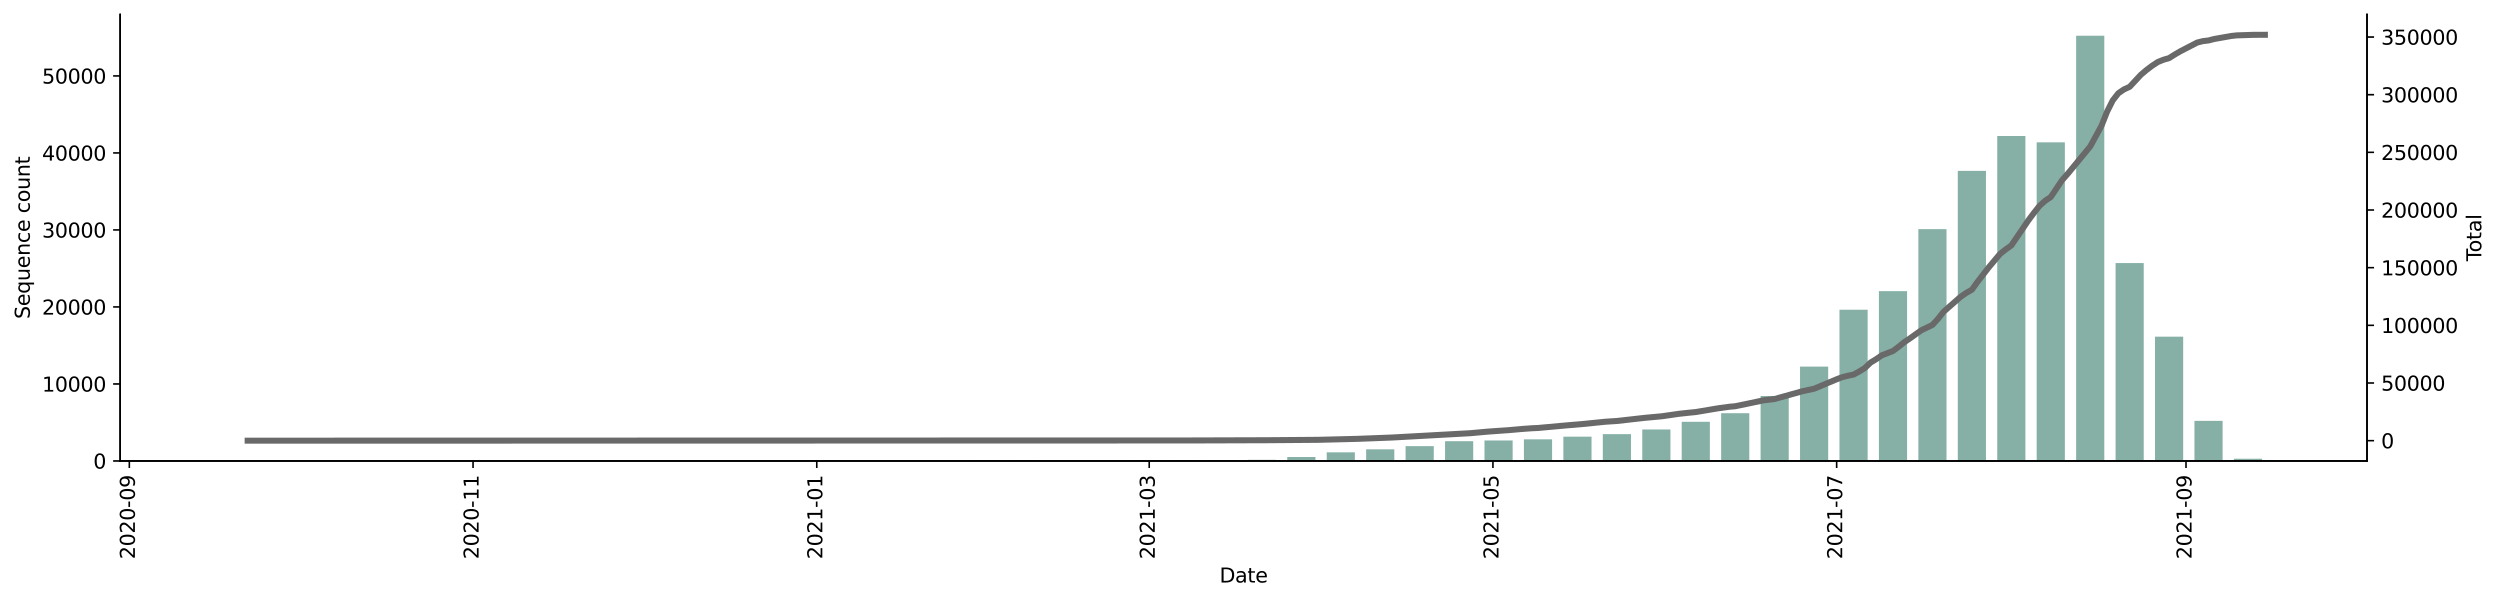 <?xml version="1.0" encoding="utf-8" standalone="no"?>
<!DOCTYPE svg PUBLIC "-//W3C//DTD SVG 1.1//EN"
  "http://www.w3.org/Graphics/SVG/1.1/DTD/svg11.dtd">
<svg height="298.621pt" version="1.1" viewBox="0 0 1241.744 298.621" width="1241.744pt" xmlns="http://www.w3.org/2000/svg" xmlns:xlink="http://www.w3.org/1999/xlink">
 <defs>
  <style type="text/css">*{stroke-linecap:butt;stroke-linejoin:round;}</style>
 </defs>
 <g id="figure_1">
  <g id="patch_1">
   <path d="M 0 298.621 
L 1241.744 298.621 
L 1241.744 0 
L 0 0 
z
" style="fill:#ffffff;"/>
  </g>
  <g id="axes_1">
   <g id="patch_2">
    <path d="M 59.691 228.96 
L 1175.691 228.96 
L 1175.691 7.2 
L 59.691 7.2 
z
" style="fill:#ffffff;"/>
   </g>
   <g id="patch_3">
    <path clip-path="url(#p07ab5a55a2)" d="M 110.418 228.96 
L 124.412 228.96 
L 124.412 228.956 
L 110.418 228.956 
z
" style="fill:#86b0a6;"/>
   </g>
   <g id="patch_4">
    <path clip-path="url(#p07ab5a55a2)" d="M 208.374 228.96 
L 222.368 228.96 
L 222.368 228.956 
L 208.374 228.956 
z
" style="fill:#86b0a6;"/>
   </g>
   <g id="patch_5">
    <path clip-path="url(#p07ab5a55a2)" d="M 227.965 228.96 
L 241.959 228.96 
L 241.959 228.952 
L 227.965 228.952 
z
" style="fill:#86b0a6;"/>
   </g>
   <g id="patch_6">
    <path clip-path="url(#p07ab5a55a2)" d="M 267.148 228.96 
L 281.141 228.96 
L 281.141 228.952 
L 267.148 228.952 
z
" style="fill:#86b0a6;"/>
   </g>
   <g id="patch_7">
    <path clip-path="url(#p07ab5a55a2)" d="M 286.739 228.96 
L 300.733 228.96 
L 300.733 228.956 
L 286.739 228.956 
z
" style="fill:#86b0a6;"/>
   </g>
   <g id="patch_8">
    <path clip-path="url(#p07ab5a55a2)" d="M 325.921 228.96 
L 339.915 228.96 
L 339.915 228.952 
L 325.921 228.952 
z
" style="fill:#86b0a6;"/>
   </g>
   <g id="patch_9">
    <path clip-path="url(#p07ab5a55a2)" d="M 345.513 228.96 
L 359.506 228.96 
L 359.506 228.956 
L 345.513 228.956 
z
" style="fill:#86b0a6;"/>
   </g>
   <g id="patch_10">
    <path clip-path="url(#p07ab5a55a2)" d="M 384.695 228.96 
L 398.689 228.96 
L 398.689 228.956 
L 384.695 228.956 
z
" style="fill:#86b0a6;"/>
   </g>
   <g id="patch_11">
    <path clip-path="url(#p07ab5a55a2)" d="M 404.286 228.96 
L 418.28 228.96 
L 418.28 228.895 
L 404.286 228.895 
z
" style="fill:#86b0a6;"/>
   </g>
   <g id="patch_12">
    <path clip-path="url(#p07ab5a55a2)" d="M 423.877 228.96 
L 437.871 228.96 
L 437.871 228.945 
L 423.877 228.945 
z
" style="fill:#86b0a6;"/>
   </g>
   <g id="patch_13">
    <path clip-path="url(#p07ab5a55a2)" d="M 443.469 228.96 
L 457.462 228.96 
L 457.462 228.956 
L 443.469 228.956 
z
" style="fill:#86b0a6;"/>
   </g>
   <g id="patch_14">
    <path clip-path="url(#p07ab5a55a2)" d="M 463.06 228.96 
L 477.054 228.96 
L 477.054 228.933 
L 463.06 228.933 
z
" style="fill:#86b0a6;"/>
   </g>
   <g id="patch_15">
    <path clip-path="url(#p07ab5a55a2)" d="M 482.651 228.96 
L 496.645 228.96 
L 496.645 228.83 
L 482.651 228.83 
z
" style="fill:#86b0a6;"/>
   </g>
   <g id="patch_16">
    <path clip-path="url(#p07ab5a55a2)" d="M 502.242 228.96 
L 516.236 228.96 
L 516.236 228.906 
L 502.242 228.906 
z
" style="fill:#86b0a6;"/>
   </g>
   <g id="patch_17">
    <path clip-path="url(#p07ab5a55a2)" d="M 521.834 228.96 
L 535.827 228.96 
L 535.827 228.949 
L 521.834 228.949 
z
" style="fill:#86b0a6;"/>
   </g>
   <g id="patch_18">
    <path clip-path="url(#p07ab5a55a2)" d="M 541.425 228.96 
L 555.419 228.96 
L 555.419 228.937 
L 541.425 228.937 
z
" style="fill:#86b0a6;"/>
   </g>
   <g id="patch_19">
    <path clip-path="url(#p07ab5a55a2)" d="M 561.016 228.96 
L 575.01 228.96 
L 575.01 228.761 
L 561.016 228.761 
z
" style="fill:#86b0a6;"/>
   </g>
   <g id="patch_20">
    <path clip-path="url(#p07ab5a55a2)" d="M 580.607 228.96 
L 594.601 228.96 
L 594.601 228.643 
L 580.607 228.643 
z
" style="fill:#86b0a6;"/>
   </g>
   <g id="patch_21">
    <path clip-path="url(#p07ab5a55a2)" d="M 600.198 228.96 
L 614.192 228.96 
L 614.192 228.505 
L 600.198 228.505 
z
" style="fill:#86b0a6;"/>
   </g>
   <g id="patch_22">
    <path clip-path="url(#p07ab5a55a2)" d="M 619.79 228.96 
L 633.783 228.96 
L 633.783 228.375 
L 619.79 228.375 
z
" style="fill:#86b0a6;"/>
   </g>
   <g id="patch_23">
    <path clip-path="url(#p07ab5a55a2)" d="M 639.381 228.96 
L 653.375 228.96 
L 653.375 226.994 
L 639.381 226.994 
z
" style="fill:#86b0a6;"/>
   </g>
   <g id="patch_24">
    <path clip-path="url(#p07ab5a55a2)" d="M 658.972 228.96 
L 672.966 228.96 
L 672.966 224.669 
L 658.972 224.669 
z
" style="fill:#86b0a6;"/>
   </g>
   <g id="patch_25">
    <path clip-path="url(#p07ab5a55a2)" d="M 678.563 228.96 
L 692.557 228.96 
L 692.557 223.177 
L 678.563 223.177 
z
" style="fill:#86b0a6;"/>
   </g>
   <g id="patch_26">
    <path clip-path="url(#p07ab5a55a2)" d="M 698.155 228.96 
L 712.148 228.96 
L 712.148 221.598 
L 698.155 221.598 
z
" style="fill:#86b0a6;"/>
   </g>
   <g id="patch_27">
    <path clip-path="url(#p07ab5a55a2)" d="M 717.746 228.96 
L 731.74 228.96 
L 731.74 219.154 
L 717.746 219.154 
z
" style="fill:#86b0a6;"/>
   </g>
   <g id="patch_28">
    <path clip-path="url(#p07ab5a55a2)" d="M 737.337 228.96 
L 751.331 228.96 
L 751.331 218.783 
L 737.337 218.783 
z
" style="fill:#86b0a6;"/>
   </g>
   <g id="patch_29">
    <path clip-path="url(#p07ab5a55a2)" d="M 756.928 228.96 
L 770.922 228.96 
L 770.922 218.213 
L 756.928 218.213 
z
" style="fill:#86b0a6;"/>
   </g>
   <g id="patch_30">
    <path clip-path="url(#p07ab5a55a2)" d="M 776.519 228.96 
L 790.513 228.96 
L 790.513 216.882 
L 776.519 216.882 
z
" style="fill:#86b0a6;"/>
   </g>
   <g id="patch_31">
    <path clip-path="url(#p07ab5a55a2)" d="M 796.111 228.96 
L 810.104 228.96 
L 810.104 215.627 
L 796.111 215.627 
z
" style="fill:#86b0a6;"/>
   </g>
   <g id="patch_32">
    <path clip-path="url(#p07ab5a55a2)" d="M 815.702 228.96 
L 829.696 228.96 
L 829.696 213.321 
L 815.702 213.321 
z
" style="fill:#86b0a6;"/>
   </g>
   <g id="patch_33">
    <path clip-path="url(#p07ab5a55a2)" d="M 835.293 228.96 
L 849.287 228.96 
L 849.287 209.523 
L 835.293 209.523 
z
" style="fill:#86b0a6;"/>
   </g>
   <g id="patch_34">
    <path clip-path="url(#p07ab5a55a2)" d="M 854.884 228.96 
L 868.878 228.96 
L 868.878 205.228 
L 854.884 205.228 
z
" style="fill:#86b0a6;"/>
   </g>
   <g id="patch_35">
    <path clip-path="url(#p07ab5a55a2)" d="M 874.476 228.96 
L 888.469 228.96 
L 888.469 196.676 
L 874.476 196.676 
z
" style="fill:#86b0a6;"/>
   </g>
   <g id="patch_36">
    <path clip-path="url(#p07ab5a55a2)" d="M 894.067 228.96 
L 908.061 228.96 
L 908.061 182.093 
L 894.067 182.093 
z
" style="fill:#86b0a6;"/>
   </g>
   <g id="patch_37">
    <path clip-path="url(#p07ab5a55a2)" d="M 913.658 228.96 
L 927.652 228.96 
L 927.652 153.848 
L 913.658 153.848 
z
" style="fill:#86b0a6;"/>
   </g>
   <g id="patch_38">
    <path clip-path="url(#p07ab5a55a2)" d="M 933.249 228.96 
L 947.243 228.96 
L 947.243 144.596 
L 933.249 144.596 
z
" style="fill:#86b0a6;"/>
   </g>
   <g id="patch_39">
    <path clip-path="url(#p07ab5a55a2)" d="M 952.84 228.96 
L 966.834 228.96 
L 966.834 113.823 
L 952.84 113.823 
z
" style="fill:#86b0a6;"/>
   </g>
   <g id="patch_40">
    <path clip-path="url(#p07ab5a55a2)" d="M 972.432 228.96 
L 986.425 228.96 
L 986.425 84.871 
L 972.432 84.871 
z
" style="fill:#86b0a6;"/>
   </g>
   <g id="patch_41">
    <path clip-path="url(#p07ab5a55a2)" d="M 992.023 228.96 
L 1006.017 228.96 
L 1006.017 67.561 
L 992.023 67.561 
z
" style="fill:#86b0a6;"/>
   </g>
   <g id="patch_42">
    <path clip-path="url(#p07ab5a55a2)" d="M 1011.614 228.96 
L 1025.608 228.96 
L 1025.608 70.685 
L 1011.614 70.685 
z
" style="fill:#86b0a6;"/>
   </g>
   <g id="patch_43">
    <path clip-path="url(#p07ab5a55a2)" d="M 1031.205 228.96 
L 1045.199 228.96 
L 1045.199 17.76 
L 1031.205 17.76 
z
" style="fill:#86b0a6;"/>
   </g>
   <g id="patch_44">
    <path clip-path="url(#p07ab5a55a2)" d="M 1050.797 228.96 
L 1064.79 228.96 
L 1064.79 130.671 
L 1050.797 130.671 
z
" style="fill:#86b0a6;"/>
   </g>
   <g id="patch_45">
    <path clip-path="url(#p07ab5a55a2)" d="M 1070.388 228.96 
L 1084.382 228.96 
L 1084.382 167.207 
L 1070.388 167.207 
z
" style="fill:#86b0a6;"/>
   </g>
   <g id="patch_46">
    <path clip-path="url(#p07ab5a55a2)" d="M 1089.979 228.96 
L 1103.973 228.96 
L 1103.973 209.06 
L 1089.979 209.06 
z
" style="fill:#86b0a6;"/>
   </g>
   <g id="patch_47">
    <path clip-path="url(#p07ab5a55a2)" d="M 1109.57 228.96 
L 1123.564 228.96 
L 1123.564 227.843 
L 1109.57 227.843 
z
" style="fill:#86b0a6;"/>
   </g>
   <g id="matplotlib.axis_1">
    <g id="xtick_1">
     <g id="line2d_1">
      <defs>
       <path d="M 0 0 
L 0 3.5 
" id="m230ab68a86" style="stroke:#000000;stroke-width:0.8;"/>
      </defs>
      <g>
       <use style="stroke:#000000;stroke-width:0.8;" x="64.239" xlink:href="#m230ab68a86" y="228.96"/>
      </g>
     </g>
     <g id="text_1">
      <!-- 2020-09 -->
      <g transform="translate(66.998 277.743)rotate(-90)scale(0.1 -0.1)">
       <defs>
        <path d="M 1228 531 
L 3431 531 
L 3431 0 
L 469 0 
L 469 531 
Q 828 903 1448 1529 
Q 2069 2156 2228 2338 
Q 2531 2678 2651 2914 
Q 2772 3150 2772 3378 
Q 2772 3750 2511 3984 
Q 2250 4219 1831 4219 
Q 1534 4219 1204 4116 
Q 875 4013 500 3803 
L 500 4441 
Q 881 4594 1212 4672 
Q 1544 4750 1819 4750 
Q 2544 4750 2975 4387 
Q 3406 4025 3406 3419 
Q 3406 3131 3298 2873 
Q 3191 2616 2906 2266 
Q 2828 2175 2409 1742 
Q 1991 1309 1228 531 
z
" id="DejaVuSans-32" transform="scale(0.016)"/>
        <path d="M 2034 4250 
Q 1547 4250 1301 3770 
Q 1056 3291 1056 2328 
Q 1056 1369 1301 889 
Q 1547 409 2034 409 
Q 2525 409 2770 889 
Q 3016 1369 3016 2328 
Q 3016 3291 2770 3770 
Q 2525 4250 2034 4250 
z
M 2034 4750 
Q 2819 4750 3233 4129 
Q 3647 3509 3647 2328 
Q 3647 1150 3233 529 
Q 2819 -91 2034 -91 
Q 1250 -91 836 529 
Q 422 1150 422 2328 
Q 422 3509 836 4129 
Q 1250 4750 2034 4750 
z
" id="DejaVuSans-30" transform="scale(0.016)"/>
        <path d="M 313 2009 
L 1997 2009 
L 1997 1497 
L 313 1497 
L 313 2009 
z
" id="DejaVuSans-2d" transform="scale(0.016)"/>
        <path d="M 703 97 
L 703 672 
Q 941 559 1184 500 
Q 1428 441 1663 441 
Q 2288 441 2617 861 
Q 2947 1281 2994 2138 
Q 2813 1869 2534 1725 
Q 2256 1581 1919 1581 
Q 1219 1581 811 2004 
Q 403 2428 403 3163 
Q 403 3881 828 4315 
Q 1253 4750 1959 4750 
Q 2769 4750 3195 4129 
Q 3622 3509 3622 2328 
Q 3622 1225 3098 567 
Q 2575 -91 1691 -91 
Q 1453 -91 1209 -44 
Q 966 3 703 97 
z
M 1959 2075 
Q 2384 2075 2632 2365 
Q 2881 2656 2881 3163 
Q 2881 3666 2632 3958 
Q 2384 4250 1959 4250 
Q 1534 4250 1286 3958 
Q 1038 3666 1038 3163 
Q 1038 2656 1286 2365 
Q 1534 2075 1959 2075 
z
" id="DejaVuSans-39" transform="scale(0.016)"/>
       </defs>
       <use xlink:href="#DejaVuSans-32"/>
       <use x="63.623" xlink:href="#DejaVuSans-30"/>
       <use x="127.246" xlink:href="#DejaVuSans-32"/>
       <use x="190.869" xlink:href="#DejaVuSans-30"/>
       <use x="254.492" xlink:href="#DejaVuSans-2d"/>
       <use x="290.576" xlink:href="#DejaVuSans-30"/>
       <use x="354.199" xlink:href="#DejaVuSans-39"/>
      </g>
     </g>
    </g>
    <g id="xtick_2">
     <g id="line2d_2">
      <g>
       <use style="stroke:#000000;stroke-width:0.8;" x="234.962" xlink:href="#m230ab68a86" y="228.96"/>
      </g>
     </g>
     <g id="text_2">
      <!-- 2020-11 -->
      <g transform="translate(237.721 277.743)rotate(-90)scale(0.1 -0.1)">
       <defs>
        <path d="M 794 531 
L 1825 531 
L 1825 4091 
L 703 3866 
L 703 4441 
L 1819 4666 
L 2450 4666 
L 2450 531 
L 3481 531 
L 3481 0 
L 794 0 
L 794 531 
z
" id="DejaVuSans-31" transform="scale(0.016)"/>
       </defs>
       <use xlink:href="#DejaVuSans-32"/>
       <use x="63.623" xlink:href="#DejaVuSans-30"/>
       <use x="127.246" xlink:href="#DejaVuSans-32"/>
       <use x="190.869" xlink:href="#DejaVuSans-30"/>
       <use x="254.492" xlink:href="#DejaVuSans-2d"/>
       <use x="290.576" xlink:href="#DejaVuSans-31"/>
       <use x="354.199" xlink:href="#DejaVuSans-31"/>
      </g>
     </g>
    </g>
    <g id="xtick_3">
     <g id="line2d_3">
      <g>
       <use style="stroke:#000000;stroke-width:0.8;" x="405.686" xlink:href="#m230ab68a86" y="228.96"/>
      </g>
     </g>
     <g id="text_3">
      <!-- 2021-01 -->
      <g transform="translate(408.445 277.743)rotate(-90)scale(0.1 -0.1)">
       <use xlink:href="#DejaVuSans-32"/>
       <use x="63.623" xlink:href="#DejaVuSans-30"/>
       <use x="127.246" xlink:href="#DejaVuSans-32"/>
       <use x="190.869" xlink:href="#DejaVuSans-31"/>
       <use x="254.492" xlink:href="#DejaVuSans-2d"/>
       <use x="290.576" xlink:href="#DejaVuSans-30"/>
       <use x="354.199" xlink:href="#DejaVuSans-31"/>
      </g>
     </g>
    </g>
    <g id="xtick_4">
     <g id="line2d_4">
      <g>
       <use style="stroke:#000000;stroke-width:0.8;" x="570.812" xlink:href="#m230ab68a86" y="228.96"/>
      </g>
     </g>
     <g id="text_4">
      <!-- 2021-03 -->
      <g transform="translate(573.571 277.743)rotate(-90)scale(0.1 -0.1)">
       <defs>
        <path d="M 2597 2516 
Q 3050 2419 3304 2112 
Q 3559 1806 3559 1356 
Q 3559 666 3084 287 
Q 2609 -91 1734 -91 
Q 1441 -91 1130 -33 
Q 819 25 488 141 
L 488 750 
Q 750 597 1062 519 
Q 1375 441 1716 441 
Q 2309 441 2620 675 
Q 2931 909 2931 1356 
Q 2931 1769 2642 2001 
Q 2353 2234 1838 2234 
L 1294 2234 
L 1294 2753 
L 1863 2753 
Q 2328 2753 2575 2939 
Q 2822 3125 2822 3475 
Q 2822 3834 2567 4026 
Q 2313 4219 1838 4219 
Q 1578 4219 1281 4162 
Q 984 4106 628 3988 
L 628 4550 
Q 988 4650 1302 4700 
Q 1616 4750 1894 4750 
Q 2613 4750 3031 4423 
Q 3450 4097 3450 3541 
Q 3450 3153 3228 2886 
Q 3006 2619 2597 2516 
z
" id="DejaVuSans-33" transform="scale(0.016)"/>
       </defs>
       <use xlink:href="#DejaVuSans-32"/>
       <use x="63.623" xlink:href="#DejaVuSans-30"/>
       <use x="127.246" xlink:href="#DejaVuSans-32"/>
       <use x="190.869" xlink:href="#DejaVuSans-31"/>
       <use x="254.492" xlink:href="#DejaVuSans-2d"/>
       <use x="290.576" xlink:href="#DejaVuSans-30"/>
       <use x="354.199" xlink:href="#DejaVuSans-33"/>
      </g>
     </g>
    </g>
    <g id="xtick_5">
     <g id="line2d_5">
      <g>
       <use style="stroke:#000000;stroke-width:0.8;" x="741.535" xlink:href="#m230ab68a86" y="228.96"/>
      </g>
     </g>
     <g id="text_5">
      <!-- 2021-05 -->
      <g transform="translate(744.295 277.743)rotate(-90)scale(0.1 -0.1)">
       <defs>
        <path d="M 691 4666 
L 3169 4666 
L 3169 4134 
L 1269 4134 
L 1269 2991 
Q 1406 3038 1543 3061 
Q 1681 3084 1819 3084 
Q 2600 3084 3056 2656 
Q 3513 2228 3513 1497 
Q 3513 744 3044 326 
Q 2575 -91 1722 -91 
Q 1428 -91 1123 -41 
Q 819 9 494 109 
L 494 744 
Q 775 591 1075 516 
Q 1375 441 1709 441 
Q 2250 441 2565 725 
Q 2881 1009 2881 1497 
Q 2881 1984 2565 2268 
Q 2250 2553 1709 2553 
Q 1456 2553 1204 2497 
Q 953 2441 691 2322 
L 691 4666 
z
" id="DejaVuSans-35" transform="scale(0.016)"/>
       </defs>
       <use xlink:href="#DejaVuSans-32"/>
       <use x="63.623" xlink:href="#DejaVuSans-30"/>
       <use x="127.246" xlink:href="#DejaVuSans-32"/>
       <use x="190.869" xlink:href="#DejaVuSans-31"/>
       <use x="254.492" xlink:href="#DejaVuSans-2d"/>
       <use x="290.576" xlink:href="#DejaVuSans-30"/>
       <use x="354.199" xlink:href="#DejaVuSans-35"/>
      </g>
     </g>
    </g>
    <g id="xtick_6">
     <g id="line2d_6">
      <g>
       <use style="stroke:#000000;stroke-width:0.8;" x="912.259" xlink:href="#m230ab68a86" y="228.96"/>
      </g>
     </g>
     <g id="text_6">
      <!-- 2021-07 -->
      <g transform="translate(915.018 277.743)rotate(-90)scale(0.1 -0.1)">
       <defs>
        <path d="M 525 4666 
L 3525 4666 
L 3525 4397 
L 1831 0 
L 1172 0 
L 2766 4134 
L 525 4134 
L 525 4666 
z
" id="DejaVuSans-37" transform="scale(0.016)"/>
       </defs>
       <use xlink:href="#DejaVuSans-32"/>
       <use x="63.623" xlink:href="#DejaVuSans-30"/>
       <use x="127.246" xlink:href="#DejaVuSans-32"/>
       <use x="190.869" xlink:href="#DejaVuSans-31"/>
       <use x="254.492" xlink:href="#DejaVuSans-2d"/>
       <use x="290.576" xlink:href="#DejaVuSans-30"/>
       <use x="354.199" xlink:href="#DejaVuSans-37"/>
      </g>
     </g>
    </g>
    <g id="xtick_7">
     <g id="line2d_7">
      <g>
       <use style="stroke:#000000;stroke-width:0.8;" x="1085.781" xlink:href="#m230ab68a86" y="228.96"/>
      </g>
     </g>
     <g id="text_7">
      <!-- 2021-09 -->
      <g transform="translate(1088.54 277.743)rotate(-90)scale(0.1 -0.1)">
       <use xlink:href="#DejaVuSans-32"/>
       <use x="63.623" xlink:href="#DejaVuSans-30"/>
       <use x="127.246" xlink:href="#DejaVuSans-32"/>
       <use x="190.869" xlink:href="#DejaVuSans-31"/>
       <use x="254.492" xlink:href="#DejaVuSans-2d"/>
       <use x="290.576" xlink:href="#DejaVuSans-30"/>
       <use x="354.199" xlink:href="#DejaVuSans-39"/>
      </g>
     </g>
    </g>
    <g id="text_8">
     <!-- Date -->
     <g transform="translate(605.74 289.341)scale(0.1 -0.1)">
      <defs>
       <path d="M 1259 4147 
L 1259 519 
L 2022 519 
Q 2988 519 3436 956 
Q 3884 1394 3884 2338 
Q 3884 3275 3436 3711 
Q 2988 4147 2022 4147 
L 1259 4147 
z
M 628 4666 
L 1925 4666 
Q 3281 4666 3915 4102 
Q 4550 3538 4550 2338 
Q 4550 1131 3912 565 
Q 3275 0 1925 0 
L 628 0 
L 628 4666 
z
" id="DejaVuSans-44" transform="scale(0.016)"/>
       <path d="M 2194 1759 
Q 1497 1759 1228 1600 
Q 959 1441 959 1056 
Q 959 750 1161 570 
Q 1363 391 1709 391 
Q 2188 391 2477 730 
Q 2766 1069 2766 1631 
L 2766 1759 
L 2194 1759 
z
M 3341 1997 
L 3341 0 
L 2766 0 
L 2766 531 
Q 2569 213 2275 61 
Q 1981 -91 1556 -91 
Q 1019 -91 701 211 
Q 384 513 384 1019 
Q 384 1609 779 1909 
Q 1175 2209 1959 2209 
L 2766 2209 
L 2766 2266 
Q 2766 2663 2505 2880 
Q 2244 3097 1772 3097 
Q 1472 3097 1187 3025 
Q 903 2953 641 2809 
L 641 3341 
Q 956 3463 1253 3523 
Q 1550 3584 1831 3584 
Q 2591 3584 2966 3190 
Q 3341 2797 3341 1997 
z
" id="DejaVuSans-61" transform="scale(0.016)"/>
       <path d="M 1172 4494 
L 1172 3500 
L 2356 3500 
L 2356 3053 
L 1172 3053 
L 1172 1153 
Q 1172 725 1289 603 
Q 1406 481 1766 481 
L 2356 481 
L 2356 0 
L 1766 0 
Q 1100 0 847 248 
Q 594 497 594 1153 
L 594 3053 
L 172 3053 
L 172 3500 
L 594 3500 
L 594 4494 
L 1172 4494 
z
" id="DejaVuSans-74" transform="scale(0.016)"/>
       <path d="M 3597 1894 
L 3597 1613 
L 953 1613 
Q 991 1019 1311 708 
Q 1631 397 2203 397 
Q 2534 397 2845 478 
Q 3156 559 3463 722 
L 3463 178 
Q 3153 47 2828 -22 
Q 2503 -91 2169 -91 
Q 1331 -91 842 396 
Q 353 884 353 1716 
Q 353 2575 817 3079 
Q 1281 3584 2069 3584 
Q 2775 3584 3186 3129 
Q 3597 2675 3597 1894 
z
M 3022 2063 
Q 3016 2534 2758 2815 
Q 2500 3097 2075 3097 
Q 1594 3097 1305 2825 
Q 1016 2553 972 2059 
L 3022 2063 
z
" id="DejaVuSans-65" transform="scale(0.016)"/>
      </defs>
      <use xlink:href="#DejaVuSans-44"/>
      <use x="77.002" xlink:href="#DejaVuSans-61"/>
      <use x="138.281" xlink:href="#DejaVuSans-74"/>
      <use x="177.49" xlink:href="#DejaVuSans-65"/>
     </g>
    </g>
   </g>
   <g id="matplotlib.axis_2">
    <g id="ytick_1">
     <g id="line2d_8">
      <defs>
       <path d="M 0 0 
L -3.5 0 
" id="mc18c958e50" style="stroke:#000000;stroke-width:0.8;"/>
      </defs>
      <g>
       <use style="stroke:#000000;stroke-width:0.8;" x="59.691" xlink:href="#mc18c958e50" y="228.96"/>
      </g>
     </g>
     <g id="text_9">
      <!-- 0 -->
      <g transform="translate(46.328 232.759)scale(0.1 -0.1)">
       <use xlink:href="#DejaVuSans-30"/>
      </g>
     </g>
    </g>
    <g id="ytick_2">
     <g id="line2d_9">
      <g>
       <use style="stroke:#000000;stroke-width:0.8;" x="59.691" xlink:href="#mc18c958e50" y="190.714"/>
      </g>
     </g>
     <g id="text_10">
      <!-- 10000 -->
      <g transform="translate(20.878 194.513)scale(0.1 -0.1)">
       <use xlink:href="#DejaVuSans-31"/>
       <use x="63.623" xlink:href="#DejaVuSans-30"/>
       <use x="127.246" xlink:href="#DejaVuSans-30"/>
       <use x="190.869" xlink:href="#DejaVuSans-30"/>
       <use x="254.492" xlink:href="#DejaVuSans-30"/>
      </g>
     </g>
    </g>
    <g id="ytick_3">
     <g id="line2d_10">
      <g>
       <use style="stroke:#000000;stroke-width:0.8;" x="59.691" xlink:href="#mc18c958e50" y="152.467"/>
      </g>
     </g>
     <g id="text_11">
      <!-- 20000 -->
      <g transform="translate(20.878 156.267)scale(0.1 -0.1)">
       <use xlink:href="#DejaVuSans-32"/>
       <use x="63.623" xlink:href="#DejaVuSans-30"/>
       <use x="127.246" xlink:href="#DejaVuSans-30"/>
       <use x="190.869" xlink:href="#DejaVuSans-30"/>
       <use x="254.492" xlink:href="#DejaVuSans-30"/>
      </g>
     </g>
    </g>
    <g id="ytick_4">
     <g id="line2d_11">
      <g>
       <use style="stroke:#000000;stroke-width:0.8;" x="59.691" xlink:href="#mc18c958e50" y="114.221"/>
      </g>
     </g>
     <g id="text_12">
      <!-- 30000 -->
      <g transform="translate(20.878 118.02)scale(0.1 -0.1)">
       <use xlink:href="#DejaVuSans-33"/>
       <use x="63.623" xlink:href="#DejaVuSans-30"/>
       <use x="127.246" xlink:href="#DejaVuSans-30"/>
       <use x="190.869" xlink:href="#DejaVuSans-30"/>
       <use x="254.492" xlink:href="#DejaVuSans-30"/>
      </g>
     </g>
    </g>
    <g id="ytick_5">
     <g id="line2d_12">
      <g>
       <use style="stroke:#000000;stroke-width:0.8;" x="59.691" xlink:href="#mc18c958e50" y="75.975"/>
      </g>
     </g>
     <g id="text_13">
      <!-- 40000 -->
      <g transform="translate(20.878 79.774)scale(0.1 -0.1)">
       <defs>
        <path d="M 2419 4116 
L 825 1625 
L 2419 1625 
L 2419 4116 
z
M 2253 4666 
L 3047 4666 
L 3047 1625 
L 3713 1625 
L 3713 1100 
L 3047 1100 
L 3047 0 
L 2419 0 
L 2419 1100 
L 313 1100 
L 313 1709 
L 2253 4666 
z
" id="DejaVuSans-34" transform="scale(0.016)"/>
       </defs>
       <use xlink:href="#DejaVuSans-34"/>
       <use x="63.623" xlink:href="#DejaVuSans-30"/>
       <use x="127.246" xlink:href="#DejaVuSans-30"/>
       <use x="190.869" xlink:href="#DejaVuSans-30"/>
       <use x="254.492" xlink:href="#DejaVuSans-30"/>
      </g>
     </g>
    </g>
    <g id="ytick_6">
     <g id="line2d_13">
      <g>
       <use style="stroke:#000000;stroke-width:0.8;" x="59.691" xlink:href="#mc18c958e50" y="37.728"/>
      </g>
     </g>
     <g id="text_14">
      <!-- 50000 -->
      <g transform="translate(20.878 41.528)scale(0.1 -0.1)">
       <use xlink:href="#DejaVuSans-35"/>
       <use x="63.623" xlink:href="#DejaVuSans-30"/>
       <use x="127.246" xlink:href="#DejaVuSans-30"/>
       <use x="190.869" xlink:href="#DejaVuSans-30"/>
       <use x="254.492" xlink:href="#DejaVuSans-30"/>
      </g>
     </g>
    </g>
    <g id="text_15">
     <!-- Sequence count -->
     <g transform="translate(14.798 158.44)rotate(-90)scale(0.1 -0.1)">
      <defs>
       <path d="M 3425 4513 
L 3425 3897 
Q 3066 4069 2747 4153 
Q 2428 4238 2131 4238 
Q 1616 4238 1336 4038 
Q 1056 3838 1056 3469 
Q 1056 3159 1242 3001 
Q 1428 2844 1947 2747 
L 2328 2669 
Q 3034 2534 3370 2195 
Q 3706 1856 3706 1288 
Q 3706 609 3251 259 
Q 2797 -91 1919 -91 
Q 1588 -91 1214 -16 
Q 841 59 441 206 
L 441 856 
Q 825 641 1194 531 
Q 1563 422 1919 422 
Q 2459 422 2753 634 
Q 3047 847 3047 1241 
Q 3047 1584 2836 1778 
Q 2625 1972 2144 2069 
L 1759 2144 
Q 1053 2284 737 2584 
Q 422 2884 422 3419 
Q 422 4038 858 4394 
Q 1294 4750 2059 4750 
Q 2388 4750 2728 4690 
Q 3069 4631 3425 4513 
z
" id="DejaVuSans-53" transform="scale(0.016)"/>
       <path d="M 947 1747 
Q 947 1113 1208 752 
Q 1469 391 1925 391 
Q 2381 391 2643 752 
Q 2906 1113 2906 1747 
Q 2906 2381 2643 2742 
Q 2381 3103 1925 3103 
Q 1469 3103 1208 2742 
Q 947 2381 947 1747 
z
M 2906 525 
Q 2725 213 2448 61 
Q 2172 -91 1784 -91 
Q 1150 -91 751 415 
Q 353 922 353 1747 
Q 353 2572 751 3078 
Q 1150 3584 1784 3584 
Q 2172 3584 2448 3432 
Q 2725 3281 2906 2969 
L 2906 3500 
L 3481 3500 
L 3481 -1331 
L 2906 -1331 
L 2906 525 
z
" id="DejaVuSans-71" transform="scale(0.016)"/>
       <path d="M 544 1381 
L 544 3500 
L 1119 3500 
L 1119 1403 
Q 1119 906 1312 657 
Q 1506 409 1894 409 
Q 2359 409 2629 706 
Q 2900 1003 2900 1516 
L 2900 3500 
L 3475 3500 
L 3475 0 
L 2900 0 
L 2900 538 
Q 2691 219 2414 64 
Q 2138 -91 1772 -91 
Q 1169 -91 856 284 
Q 544 659 544 1381 
z
M 1991 3584 
L 1991 3584 
z
" id="DejaVuSans-75" transform="scale(0.016)"/>
       <path d="M 3513 2113 
L 3513 0 
L 2938 0 
L 2938 2094 
Q 2938 2591 2744 2837 
Q 2550 3084 2163 3084 
Q 1697 3084 1428 2787 
Q 1159 2491 1159 1978 
L 1159 0 
L 581 0 
L 581 3500 
L 1159 3500 
L 1159 2956 
Q 1366 3272 1645 3428 
Q 1925 3584 2291 3584 
Q 2894 3584 3203 3211 
Q 3513 2838 3513 2113 
z
" id="DejaVuSans-6e" transform="scale(0.016)"/>
       <path d="M 3122 3366 
L 3122 2828 
Q 2878 2963 2633 3030 
Q 2388 3097 2138 3097 
Q 1578 3097 1268 2742 
Q 959 2388 959 1747 
Q 959 1106 1268 751 
Q 1578 397 2138 397 
Q 2388 397 2633 464 
Q 2878 531 3122 666 
L 3122 134 
Q 2881 22 2623 -34 
Q 2366 -91 2075 -91 
Q 1284 -91 818 406 
Q 353 903 353 1747 
Q 353 2603 823 3093 
Q 1294 3584 2113 3584 
Q 2378 3584 2631 3529 
Q 2884 3475 3122 3366 
z
" id="DejaVuSans-63" transform="scale(0.016)"/>
       <path id="DejaVuSans-20" transform="scale(0.016)"/>
       <path d="M 1959 3097 
Q 1497 3097 1228 2736 
Q 959 2375 959 1747 
Q 959 1119 1226 758 
Q 1494 397 1959 397 
Q 2419 397 2687 759 
Q 2956 1122 2956 1747 
Q 2956 2369 2687 2733 
Q 2419 3097 1959 3097 
z
M 1959 3584 
Q 2709 3584 3137 3096 
Q 3566 2609 3566 1747 
Q 3566 888 3137 398 
Q 2709 -91 1959 -91 
Q 1206 -91 779 398 
Q 353 888 353 1747 
Q 353 2609 779 3096 
Q 1206 3584 1959 3584 
z
" id="DejaVuSans-6f" transform="scale(0.016)"/>
      </defs>
      <use xlink:href="#DejaVuSans-53"/>
      <use x="63.477" xlink:href="#DejaVuSans-65"/>
      <use x="125" xlink:href="#DejaVuSans-71"/>
      <use x="188.477" xlink:href="#DejaVuSans-75"/>
      <use x="251.855" xlink:href="#DejaVuSans-65"/>
      <use x="313.379" xlink:href="#DejaVuSans-6e"/>
      <use x="376.758" xlink:href="#DejaVuSans-63"/>
      <use x="431.738" xlink:href="#DejaVuSans-65"/>
      <use x="493.262" xlink:href="#DejaVuSans-20"/>
      <use x="525.049" xlink:href="#DejaVuSans-63"/>
      <use x="580.029" xlink:href="#DejaVuSans-6f"/>
      <use x="641.211" xlink:href="#DejaVuSans-75"/>
      <use x="704.59" xlink:href="#DejaVuSans-6e"/>
      <use x="767.969" xlink:href="#DejaVuSans-74"/>
     </g>
    </g>
   </g>
   <g id="patch_48">
    <path d="M 59.691 228.96 
L 59.691 7.2 
" style="fill:none;stroke:#000000;stroke-linecap:square;stroke-linejoin:miter;stroke-width:0.8;"/>
   </g>
   <g id="patch_49">
    <path d="M 1175.691 228.96 
L 1175.691 7.2 
" style="fill:none;stroke:#000000;stroke-linecap:square;stroke-linejoin:miter;stroke-width:0.8;"/>
   </g>
   <g id="patch_50">
    <path d="M 59.691 228.96 
L 1175.691 228.96 
" style="fill:none;stroke:#000000;stroke-linecap:square;stroke-linejoin:miter;stroke-width:0.8;"/>
   </g>
  </g>
  <g id="axes_2">
   <g id="matplotlib.axis_3">
    <g id="ytick_7">
     <g id="line2d_14">
      <defs>
       <path d="M 0 0 
L 3.5 0 
" id="m0456950f4f" style="stroke:#000000;stroke-width:0.8;"/>
      </defs>
      <g>
       <use style="stroke:#000000;stroke-width:0.8;" x="1175.691" xlink:href="#m0456950f4f" y="218.881"/>
      </g>
     </g>
     <g id="text_16">
      <!-- 0 -->
      <g transform="translate(1182.691 222.68)scale(0.1 -0.1)">
       <use xlink:href="#DejaVuSans-30"/>
      </g>
     </g>
    </g>
    <g id="ytick_8">
     <g id="line2d_15">
      <g>
       <use style="stroke:#000000;stroke-width:0.8;" x="1175.691" xlink:href="#m0456950f4f" y="190.24"/>
      </g>
     </g>
     <g id="text_17">
      <!-- 50000 -->
      <g transform="translate(1182.691 194.039)scale(0.1 -0.1)">
       <use xlink:href="#DejaVuSans-35"/>
       <use x="63.623" xlink:href="#DejaVuSans-30"/>
       <use x="127.246" xlink:href="#DejaVuSans-30"/>
       <use x="190.869" xlink:href="#DejaVuSans-30"/>
       <use x="254.492" xlink:href="#DejaVuSans-30"/>
      </g>
     </g>
    </g>
    <g id="ytick_9">
     <g id="line2d_16">
      <g>
       <use style="stroke:#000000;stroke-width:0.8;" x="1175.691" xlink:href="#m0456950f4f" y="161.599"/>
      </g>
     </g>
     <g id="text_18">
      <!-- 100000 -->
      <g transform="translate(1182.691 165.398)scale(0.1 -0.1)">
       <use xlink:href="#DejaVuSans-31"/>
       <use x="63.623" xlink:href="#DejaVuSans-30"/>
       <use x="127.246" xlink:href="#DejaVuSans-30"/>
       <use x="190.869" xlink:href="#DejaVuSans-30"/>
       <use x="254.492" xlink:href="#DejaVuSans-30"/>
       <use x="318.115" xlink:href="#DejaVuSans-30"/>
      </g>
     </g>
    </g>
    <g id="ytick_10">
     <g id="line2d_17">
      <g>
       <use style="stroke:#000000;stroke-width:0.8;" x="1175.691" xlink:href="#m0456950f4f" y="132.958"/>
      </g>
     </g>
     <g id="text_19">
      <!-- 150000 -->
      <g transform="translate(1182.691 136.757)scale(0.1 -0.1)">
       <use xlink:href="#DejaVuSans-31"/>
       <use x="63.623" xlink:href="#DejaVuSans-35"/>
       <use x="127.246" xlink:href="#DejaVuSans-30"/>
       <use x="190.869" xlink:href="#DejaVuSans-30"/>
       <use x="254.492" xlink:href="#DejaVuSans-30"/>
       <use x="318.115" xlink:href="#DejaVuSans-30"/>
      </g>
     </g>
    </g>
    <g id="ytick_11">
     <g id="line2d_18">
      <g>
       <use style="stroke:#000000;stroke-width:0.8;" x="1175.691" xlink:href="#m0456950f4f" y="104.317"/>
      </g>
     </g>
     <g id="text_20">
      <!-- 200000 -->
      <g transform="translate(1182.691 108.116)scale(0.1 -0.1)">
       <use xlink:href="#DejaVuSans-32"/>
       <use x="63.623" xlink:href="#DejaVuSans-30"/>
       <use x="127.246" xlink:href="#DejaVuSans-30"/>
       <use x="190.869" xlink:href="#DejaVuSans-30"/>
       <use x="254.492" xlink:href="#DejaVuSans-30"/>
       <use x="318.115" xlink:href="#DejaVuSans-30"/>
      </g>
     </g>
    </g>
    <g id="ytick_12">
     <g id="line2d_19">
      <g>
       <use style="stroke:#000000;stroke-width:0.8;" x="1175.691" xlink:href="#m0456950f4f" y="75.676"/>
      </g>
     </g>
     <g id="text_21">
      <!-- 250000 -->
      <g transform="translate(1182.691 79.476)scale(0.1 -0.1)">
       <use xlink:href="#DejaVuSans-32"/>
       <use x="63.623" xlink:href="#DejaVuSans-35"/>
       <use x="127.246" xlink:href="#DejaVuSans-30"/>
       <use x="190.869" xlink:href="#DejaVuSans-30"/>
       <use x="254.492" xlink:href="#DejaVuSans-30"/>
       <use x="318.115" xlink:href="#DejaVuSans-30"/>
      </g>
     </g>
    </g>
    <g id="ytick_13">
     <g id="line2d_20">
      <g>
       <use style="stroke:#000000;stroke-width:0.8;" x="1175.691" xlink:href="#m0456950f4f" y="47.036"/>
      </g>
     </g>
     <g id="text_22">
      <!-- 300000 -->
      <g transform="translate(1182.691 50.835)scale(0.1 -0.1)">
       <use xlink:href="#DejaVuSans-33"/>
       <use x="63.623" xlink:href="#DejaVuSans-30"/>
       <use x="127.246" xlink:href="#DejaVuSans-30"/>
       <use x="190.869" xlink:href="#DejaVuSans-30"/>
       <use x="254.492" xlink:href="#DejaVuSans-30"/>
       <use x="318.115" xlink:href="#DejaVuSans-30"/>
      </g>
     </g>
    </g>
    <g id="ytick_14">
     <g id="line2d_21">
      <g>
       <use style="stroke:#000000;stroke-width:0.8;" x="1175.691" xlink:href="#m0456950f4f" y="18.395"/>
      </g>
     </g>
     <g id="text_23">
      <!-- 350000 -->
      <g transform="translate(1182.691 22.194)scale(0.1 -0.1)">
       <use xlink:href="#DejaVuSans-33"/>
       <use x="63.623" xlink:href="#DejaVuSans-35"/>
       <use x="127.246" xlink:href="#DejaVuSans-30"/>
       <use x="190.869" xlink:href="#DejaVuSans-30"/>
       <use x="254.492" xlink:href="#DejaVuSans-30"/>
       <use x="318.115" xlink:href="#DejaVuSans-30"/>
      </g>
     </g>
    </g>
    <g id="text_24">
     <!-- Total -->
     <g transform="translate(1232.464 129.757)rotate(-90)scale(0.1 -0.1)">
      <defs>
       <path d="M -19 4666 
L 3928 4666 
L 3928 4134 
L 2272 4134 
L 2272 0 
L 1638 0 
L 1638 4134 
L -19 4134 
L -19 4666 
z
" id="DejaVuSans-54" transform="scale(0.016)"/>
       <path d="M 603 4863 
L 1178 4863 
L 1178 0 
L 603 0 
L 603 4863 
z
" id="DejaVuSans-6c" transform="scale(0.016)"/>
      </defs>
      <use xlink:href="#DejaVuSans-54"/>
      <use x="44.084" xlink:href="#DejaVuSans-6f"/>
      <use x="105.266" xlink:href="#DejaVuSans-74"/>
      <use x="144.475" xlink:href="#DejaVuSans-61"/>
      <use x="205.754" xlink:href="#DejaVuSans-6c"/>
     </g>
    </g>
   </g>
   <g id="line2d_22">
    <path clip-path="url(#p07ab5a55a2)" d="M 123.012 218.88 
L 590.403 218.778 
L 629.585 218.653 
L 654.774 218.457 
L 674.365 217.971 
L 691.158 217.327 
L 730.34 215.167 
L 738.736 214.403 
L 749.931 213.597 
L 755.529 213.1 
L 761.126 212.693 
L 763.925 212.574 
L 777.919 211.3 
L 786.315 210.589 
L 797.51 209.458 
L 803.108 209.102 
L 811.504 208.157 
L 817.101 207.526 
L 825.498 206.753 
L 833.894 205.539 
L 839.491 204.935 
L 842.29 204.662 
L 853.485 202.787 
L 859.082 202.024 
L 861.881 201.78 
L 867.479 200.625 
L 875.875 198.853 
L 881.472 198.177 
L 895.466 194.264 
L 901.064 193.069 
L 912.259 188.394 
L 915.057 187.333 
L 917.856 186.616 
L 920.655 186.061 
L 923.454 184.529 
L 926.252 182.807 
L 929.051 180.116 
L 931.85 178.434 
L 934.649 176.499 
L 940.246 174.336 
L 943.045 172.226 
L 945.844 169.967 
L 948.642 168.085 
L 954.24 164.076 
L 959.837 161.397 
L 962.636 158.322 
L 965.435 154.783 
L 973.831 147.418 
L 976.63 145.487 
L 979.429 143.907 
L 982.227 140 
L 987.825 132.768 
L 993.422 126.114 
L 996.221 123.906 
L 999.02 121.904 
L 1007.416 109.541 
L 1010.215 105.785 
L 1013.014 102.253 
L 1015.812 99.734 
L 1018.611 97.866 
L 1024.208 89.509 
L 1027.007 86.345 
L 1038.202 72.75 
L 1043.8 62.482 
L 1046.598 55.428 
L 1049.397 49.861 
L 1052.196 46.301 
L 1054.995 44.397 
L 1057.793 43.123 
L 1063.391 37.11 
L 1066.19 34.745 
L 1068.988 32.635 
L 1071.787 30.808 
L 1074.586 29.676 
L 1077.385 28.864 
L 1080.183 27.092 
L 1082.982 25.463 
L 1091.378 21.128 
L 1094.177 20.428 
L 1096.976 20.093 
L 1099.775 19.37 
L 1108.171 17.881 
L 1110.97 17.572 
L 1119.366 17.299 
L 1124.963 17.28 
L 1124.963 17.28 
" style="fill:none;stroke:#696969;stroke-linecap:square;stroke-width:3;"/>
   </g>
   <g id="patch_51">
    <path d="M 59.691 228.96 
L 59.691 7.2 
" style="fill:none;stroke:#000000;stroke-linecap:square;stroke-linejoin:miter;stroke-width:0.8;"/>
   </g>
   <g id="patch_52">
    <path d="M 1175.691 228.96 
L 1175.691 7.2 
" style="fill:none;stroke:#000000;stroke-linecap:square;stroke-linejoin:miter;stroke-width:0.8;"/>
   </g>
   <g id="patch_53">
    <path d="M 59.691 228.96 
L 1175.691 228.96 
" style="fill:none;stroke:#000000;stroke-linecap:square;stroke-linejoin:miter;stroke-width:0.8;"/>
   </g>
  </g>
 </g>
 <defs>
  <clipPath id="p07ab5a55a2">
   <rect height="221.76" width="1116" x="59.691" y="7.2"/>
  </clipPath>
 </defs>
</svg>
